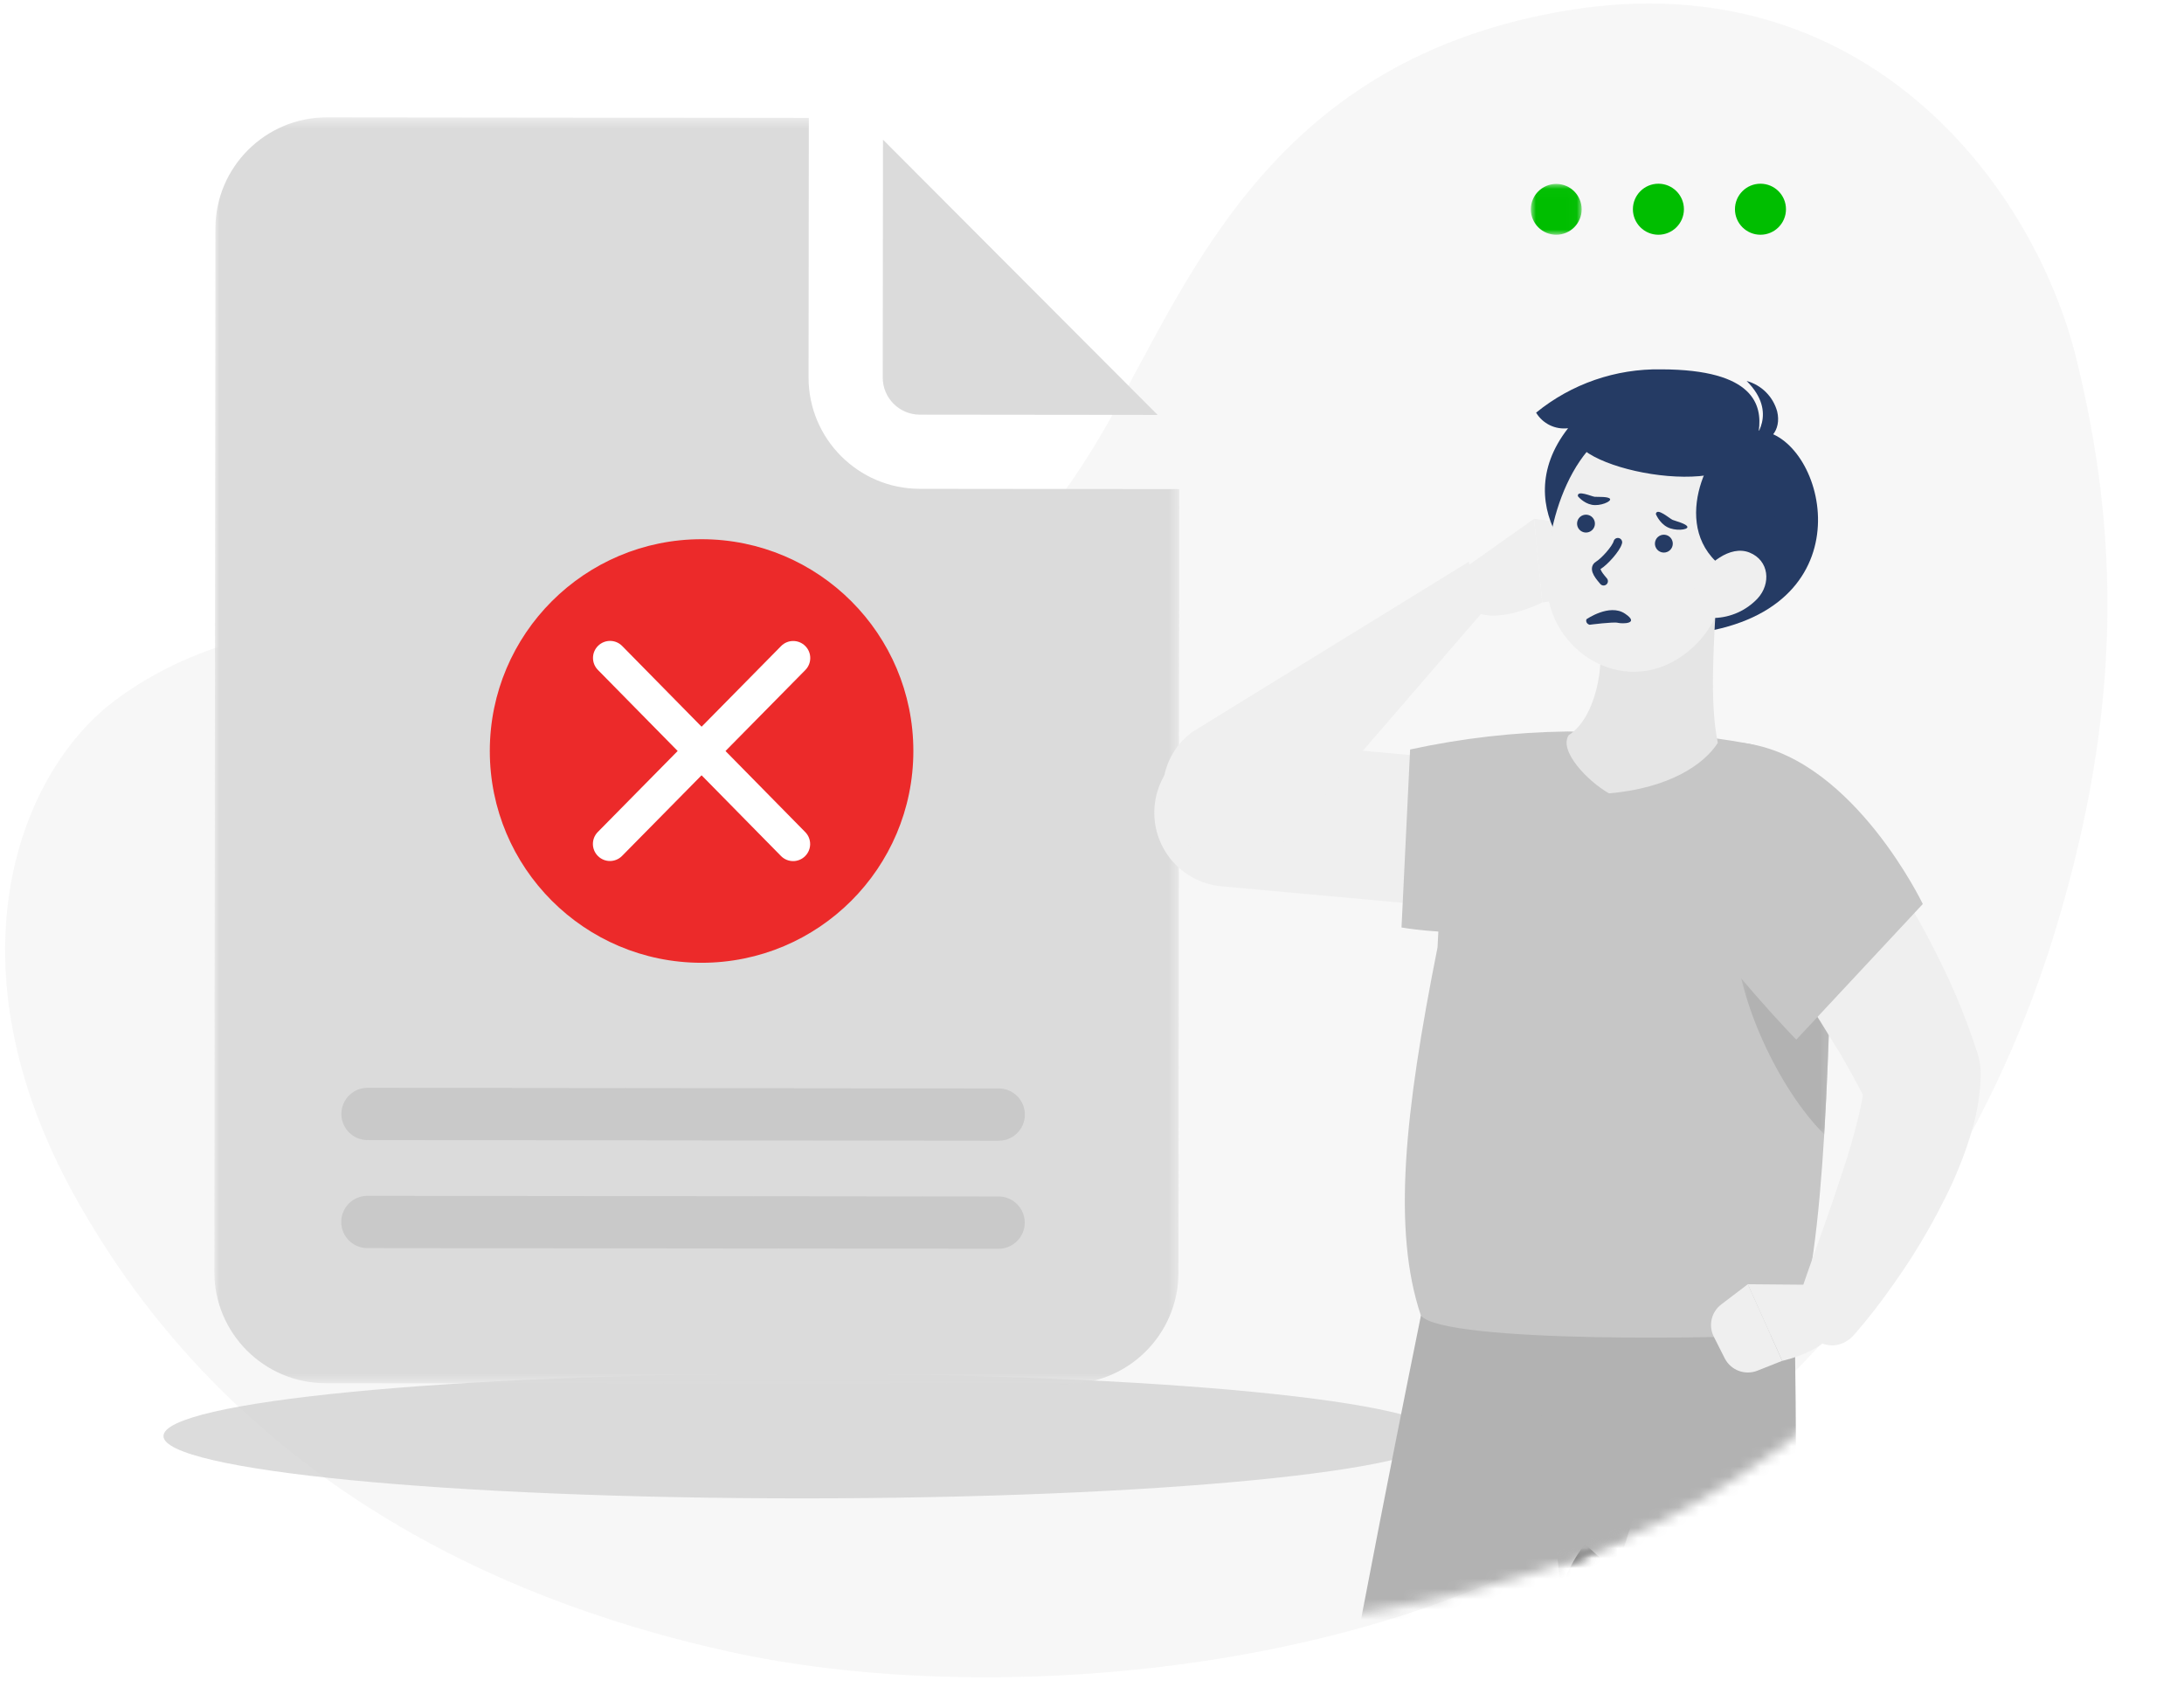 <svg xmlns="http://www.w3.org/2000/svg" xmlns:xlink="http://www.w3.org/1999/xlink" width="214" height="166" viewBox="0 0 214 166">
    <defs>
        <path id="o4g582rgoa" d="M0 0.4L94.551 0.4 94.551 124.5 0 124.5z"/>
        <path id="wv1ua8x5pd" d="M0 0.02L4.98 0.02 4.98 5 0 5z"/>
        <path id="616trahveg" d="M146.352.168c-2.259 0-4.615.187-7.07.582-26.253 4.225-33.609 23.316-40.903 36.212-10.478 18.524-21.752 22.304-42.227 19.346-20.475-2.958-35.636-2.384-46.343 5.538-8.501 6.29-15.211 23.107-3.606 43.912 14.966 26.83 40.738 36.508 58.368 40.346 21.853 4.758 54.78 2.264 76.277-10.436 18.72-11.06 34.307-29.21 41.724-53.551 3.193-10.482 4.595-19.816 4.606-28.636v-.21c-.01-7.424-1.004-14.485-2.745-21.563C180.971 17.625 168.27.178 146.384.168"/>
        <path id="sxbtr1aiyi" d="M146.352.168c-2.259 0-4.615.187-7.07.582-26.253 4.225-33.609 23.316-40.903 36.212-10.478 18.524-21.752 22.304-42.227 19.346-20.475-2.958-35.636-2.384-46.343 5.538-8.501 6.29-15.211 23.107-3.606 43.912 14.966 26.83 40.738 36.508 58.368 40.346 21.853 4.758 54.78 2.264 76.277-10.436 18.72-11.06 34.307-29.21 41.724-53.551 3.193-10.482 4.595-19.816 4.606-28.636v-.21c-.01-7.424-1.004-14.485-2.745-21.563C180.971 17.625 168.27.178 146.384.168h-.032z"/>
        <path id="g809f7uy7k" d="M.058.176l8.38.014C5.737 1.32 2.932 2.328.052 3.216L.058.176z"/>
        <path id="w9wydm57hm" d="M146.352.168c-2.259 0-4.615.187-7.07.582-26.253 4.225-33.609 23.316-40.903 36.212-10.478 18.524-21.752 22.304-42.227 19.346-20.475-2.958-35.636-2.384-46.343 5.538-8.501 6.29-15.211 23.107-3.606 43.912 14.966 26.83 40.738 36.508 58.368 40.346 21.853 4.758 54.78 2.264 76.277-10.436 18.72-11.06 34.307-29.21 41.724-53.551 3.193-10.482 4.595-19.816 4.606-28.636v-.21c-.01-7.424-1.004-14.485-2.745-21.563C180.971 17.625 168.27.178 146.384.168h-.032z"/>
        <path id="d1tc3t6peo" d="M0.365 0.256L9.588 0.27 9.558 19.149 0.335 19.134z"/>
        <filter id="hldf5lzzec">
            <feColorMatrix in="SourceGraphic" values="0 0 0 0 0.831 0 0 0 0 0.831 0 0 0 0 0.831 0 0 0 1 0"/>
        </filter>
        <filter id="j03mi7n8zf">
            <feColorMatrix in="SourceGraphic" values="0 0 0 0 0.918 0 0 0 0 0.918 0 0 0 0 0.918 0 0 0 1 0"/>
        </filter>
        <filter id="4kcwd1hoaq">
            <feColorMatrix in="SourceGraphic" values="0 0 0 0 0.918 0 0 0 0 0.918 0 0 0 0 0.918 0 0 0 1 0"/>
        </filter>
    </defs>
    <g fill="none" fill-rule="evenodd">
        <g>
            <g>
                <g>
                    <g>
                        <g>
                            <g fill="#F3F3F3" opacity=".65">
                                <path d="M7.327 117.004c16.47 29.694 44.835 40.404 64.237 44.652 24.05 5.266 60.288 2.505 83.947-11.55 20.602-12.24 37.757-32.328 45.92-59.268 6.503-21.465 6.255-38.586 2.049-55.789C199.274 17.847 182.68-3.89 153.788.786S116.8 26.59 108.772 40.863C97.24 61.366 84.832 65.55 62.299 62.275c-22.534-3.273-39.22-2.639-51.003 6.128-9.357 6.962-16.741 25.574-3.97 48.6" transform="translate(-81 -445) translate(0 383) translate(81 62) translate(0 .2)"/>
                            </g>
                            <path fill="#D3D3D3" d="M78.616 134.397c34.571 0 62.597 2.734 62.597 6.108 0 3.372-28.026 6.106-62.597 6.106-34.572 0-62.598-2.734-62.598-6.106 0-3.374 28.026-6.108 62.598-6.108" opacity=".8" transform="translate(-81 -445) translate(0 383) translate(81 62) translate(0 .2)"/>
                        </g>
                        <g>
                            <g transform="translate(-81 -445) translate(0 383) translate(81 62) translate(21 11) translate(0 .1)">
                                <mask id="h4b4l7vl2b" fill="#fff">
                                    <use xlink:href="#o4g582rgoa"/>
                                </mask>
                                <path fill="#DBDBDB" d="M10.89 124.425l72.67.075c6.01.006 10.906-4.878 10.912-10.89l.08-76.788-25.435-.027c-6.011-.006-10.896-4.9-10.89-10.911L58.254.449 11.018.399C5.007.395.112 5.28.106 11.29L0 113.513c-.006 6.01 4.879 10.905 10.89 10.912" mask="url(#h4b4l7vl2b)"/>
                            </g>
                            <path fill="#DBDBDB" d="M69.124 29.628l23.306.025L65.52 2.685l-.024 23.306c-.003 2.005 1.625 3.635 3.63 3.637" transform="translate(-81 -445) translate(0 383) translate(81 62) translate(21 11)"/>
                            <path fill="#C9C9C9" d="M76.86 100.77l-61.85-.065c-1.415-.001-2.56-1.149-2.56-2.563.002-1.415 1.15-2.56 2.565-2.559l61.85.064c1.415.002 2.56 1.15 2.559 2.564-.001 1.415-1.149 2.56-2.564 2.558M76.846 111.353l-61.851-.064c-1.415-.002-2.56-1.15-2.559-2.564.002-1.414 1.15-2.56 2.564-2.558l61.85.064c1.416.001 2.56 1.15 2.56 2.564-.002 1.414-1.15 2.559-2.564 2.558" transform="translate(-81 -445) translate(0 383) translate(81 62) translate(21 11)"/>
                            <path fill="#EC2A2A" d="M68.495 62.594c-.006 11.46-9.3 20.746-20.761 20.74-11.46-.006-20.746-9.301-20.74-20.762.006-11.46 9.3-20.745 20.761-20.74 11.46.006 20.746 9.301 20.74 20.762" transform="translate(-81 -445) translate(0 383) translate(81 62) translate(21 11)"/>
                            <path fill="#FFF" d="M38.765 73.36c-.423 0-.846-.16-1.17-.481-.658-.647-.665-1.704-.018-2.36l17.959-18.217c.647-.657 1.704-.662 2.36-.015.657.647.663 1.703.017 2.36L39.954 72.863c-.327.331-.758.498-1.189.498" transform="translate(-81 -445) translate(0 383) translate(81 62) translate(21 11)"/>
                            <path fill="#FFF" d="M56.712 73.37c-.43 0-.862-.167-1.188-.499l-17.94-18.234c-.645-.658-.638-1.715.02-2.36.657-.646 1.714-.64 2.36.017L57.903 70.53c.646.657.638 1.714-.02 2.36-.325.32-.748.482-1.17.481" transform="translate(-81 -445) translate(0 383) translate(81 62) translate(21 11)"/>
                        </g>
                    </g>
                    <g>
                        <g filter="url(#hldf5lzzec)" transform="translate(-81 -445) translate(0 383) translate(81 62) translate(26 11)">
                            <g>
                                <g transform="translate(124 7)">
                                    <mask id="r0p6hl20qe" fill="#fff">
                                        <use xlink:href="#wv1ua8x5pd"/>
                                    </mask>
                                    <path fill="#00BE00" d="M0 2.51C0 3.885 1.115 5 2.49 5c1.375 0 2.49-1.115 2.49-2.49C4.98 1.135 3.865.02 2.49.02 1.115.02 0 1.135 0 2.51" mask="url(#r0p6hl20qe)"/>
                                </g>
                                <path fill="#00BE00" d="M20 2.5C20 3.88 21.12 5 22.5 5 23.881 5 25 3.88 25 2.5S23.881 0 22.5 0C21.12 0 20 1.12 20 2.5M10 2.5C10 3.88 11.119 5 12.5 5 13.88 5 15 3.88 15 2.5S13.88 0 12.5 0C11.119 0 10 1.12 10 2.5" transform="translate(124 7)"/>
                            </g>
                        </g>
                        <g filter="url(#j03mi7n8zf)" transform="translate(-81 -445) translate(0 383) translate(81 62) translate(26 11)">
                            <g fill="#EFEFEF">
                                <path d="M26.651 37.83L6.585 36.004C2.602 35.64-.332 32.118.03 28.135c.363-3.983 3.886-6.917 7.869-6.554l20.066 1.827c3.982.363 6.917 3.886 6.554 7.868-.363 3.983-3.885 6.917-7.868 6.555" transform="translate(87.104 39.836)"/>
                                <path d="M32.072 9.242L12.134 32.347c-3.17 2.318-7.617 1.627-9.935-1.542-2.317-3.17-1.626-7.617 1.543-9.934l27.07-16.666 1.26 5.037z" transform="translate(87.104 39.836)"/>
                                <path d="M30.533 4.727L37.207 0l.811 8.19s-4.337 2.204-6.667.855l-.818-4.318z" transform="translate(87.104 39.836)"/>
                            </g>
                        </g>
                        <g transform="translate(-81 -445) translate(0 383) translate(81 62) translate(26 11) translate(0 .182)">
                            <mask id="wufh8tbwyh" fill="#fff">
                                <use xlink:href="#616trahveg"/>
                            </mask>
                            <path fill="#EFEFEF" d="M129.766 42.555l.114 2.167c.071 1.373-.917 2.573-2.278 2.767l-2.478.354-.813-8.189 3.14.405c1.273.164 2.247 1.215 2.315 2.496" mask="url(#wufh8tbwyh)"/>
                        </g>
                        <g transform="translate(-81 -445) translate(0 383) translate(81 62) translate(26 11) translate(0 .182)">
                            <mask id="fk5nnlxvoj" fill="#fff">
                                <use xlink:href="#sxbtr1aiyi"/>
                            </mask>
                            <path fill="#B2B2B2" d="M113.23 117.72s-7.533 36.926-10.417 55.138c-3.245 20.41-11.79 57.693-11.79 57.693L102 234.883s15.743-38.16 17.958-56.648c6.606-15.018 19.766-59.223 19.766-59.223l-26.494-1.291z" mask="url(#fk5nnlxvoj)"/>
                        </g>
                        <g transform="translate(-81 -445) translate(0 383) translate(81 62) translate(26 11) translate(123.484 140.108)">
                            <mask id="c877ifbtpl" fill="#fff">
                                <use xlink:href="#g809f7uy7k"/>
                            </mask>
                            <path fill="#000" d="M5.819.186C1.67 5.308.012 18.379.01 29.276c2.806-7.689 6.024-17.493 8.856-26.323L5.819.186z" mask="url(#c877ifbtpl)"/>
                        </g>
                        <g transform="translate(-81 -445) translate(0 383) translate(81 62) translate(26 11) translate(0 .182)">
                            <mask id="f36a2edcun" fill="#fff">
                                <use xlink:href="#w9wydm57hm"/>
                            </mask>
                            <path fill="#B2B2B2" d="M123.973 118.203s4.85 41.168 5.86 55.985c1.405 20.624 6.902 61.345 6.902 61.345l11.794.02s1.33-41.578-.77-60.08c2.963-16.135 2.1-55.988 2.1-55.988l-25.886-1.282z" mask="url(#f36a2edcun)"/>
                        </g>
                        <g fill="#C6C6C6">
                            <path d="M21.254 15.344C15.1 22.334.328 19.693.328 19.693l.843-17.44C6.238 1.149 11.403.558 16.59.49c8.675-.002 9.588 9.246 4.663 14.854" transform="translate(-81 -445) translate(0 383) translate(81 62) translate(26 11) translate(111 60.182)"/>
                        </g>
                        <g fill="#C6C6C6">
                            <path d="M4.872 9.952c-.37 2.814-.772 6.603-1.017 11.702C.625 37.856-.588 49.338 2.229 57.721c2.234 2.765 31.387 2.28 36.63 1.756 3.056-7.528 3.41-29.155 3.798-47.333.102-5.177-3.594-9.65-8.695-10.531C27.402.44 20.71.205 14.087.912c-4.786.536-8.589 4.267-9.215 9.04" transform="translate(-81 -445) translate(0 383) translate(81 62) translate(26 11) translate(111 60.182)"/>
                        </g>
                        <g transform="translate(-81 -445) translate(0 383) translate(81 62) translate(26 11) translate(143.773 80.99)">
                            <mask id="xqyhi9xo7p" fill="#fff">
                                <use xlink:href="#d1tc3t6peo"/>
                            </mask>
                            <path fill="#B2B2B2" d="M.365.255c.09 5.54 4.093 14.396 8.606 18.894.281-4.68.465-9.756.61-14.876L.366.255z" mask="url(#xqyhi9xo7p)"/>
                        </g>
                        <g filter="url(#4kcwd1hoaq)" transform="translate(-81 -445) translate(0 383) translate(81 62) translate(26 11) translate(141 63.182)">
                            <g fill="#EFEFEF">
                                <path d="M26.496 28.442l-.207-.609c-.847-2.54-1.84-5.001-2.972-7.363-1.083-2.285-2.25-4.44-3.461-6.52-1.212-2.08-2.496-4.067-3.812-6.002-.669-.96-1.333-1.92-2.033-2.85l-1.053-1.385-1.122-1.419C9.396-.72 5.474-.77 2.982 2.182.489 5.134.326 10.02 2.615 13.215l.183.251 3.575 4.975c1.217 1.692 2.38 3.413 3.538 5.127.559.86 1.138 1.722 1.66 2.598.524.876 1.078 1.721 1.601 2.589.755 1.318 1.486 2.628 2.137 3.916-.1.648-.227 1.29-.381 1.923-.442 1.843-.96 3.656-1.553 5.431-.614 1.879-1.264 3.803-1.939 5.697-.674 1.894-1.397 3.871-2.042 5.772l-.06.168c-.583 1.73-.123 3.733 1.108 4.815 1.229 1.082 2.897.954 4.01-.31 1.35-1.551 2.631-3.196 3.835-4.924 1.23-1.716 2.38-3.519 3.445-5.398.545-.95 1.065-1.938 1.58-2.965.534-1.044 1.023-2.123 1.463-3.232.497-1.21.927-2.46 1.288-3.742.472-1.64.738-3.362.79-5.104.016-.81-.105-1.613-.357-2.36" transform="translate(.225 .43)"/>
                                <path d="M10.574 51.272l-6.537-.056 3.367 7.507s5.58-1.185 5.28-4.214l-2.11-3.237z" transform="translate(.225 .43)"/>
                                <path d="M.704 56.362l1.07 2.116c.596 1.17 1.983 1.692 3.202 1.208l2.428-.962-3.367-7.508L1.44 53.19c-.981.739-1.291 2.076-.735 3.172" transform="translate(.225 .43)"/>
                            </g>
                        </g>
                        <g fill="#C6C6C6">
                            <path d="M9.479.713c10.262 1.775 16.928 15.68 16.928 15.68l-12.395 13.29S6.894 22.412 2.621 15.678C-1.986 8.35 2.129-.547 9.479.713" transform="translate(-81 -445) translate(0 383) translate(81 62) translate(26 11) translate(136 61.182)"/>
                        </g>
                        <g fill="#253B64">
                            <path d="M2.764 16.664C1.049 13.777.492 9.812 3.649 5.776 2.395 5.931 1.167 5.333.516 4.25 3.97 1.433 8.31-.07 12.766.007c9.209.015 9.888 3.57 9.572 5.997 6.3.414 10.87 16.804-5.107 19.678-9.124-9.641-14.467-9.018-14.467-9.018" transform="translate(-81 -445) translate(0 383) translate(81 62) translate(26 11) translate(124 25.182)"/>
                        </g>
                        <g fill="#253B64">
                            <path d="M.76 5.93S3.327 3.315.144.145C1.6.544 2.737 1.679 3.137 3.134 3.584 4.974 2.341 6.449.76 5.93" transform="translate(-81 -445) translate(0 383) translate(81 62) translate(26 11) translate(145 26.182)"/>
                        </g>
                        <g fill="#E5E5E5">
                            <path d="M15.2.793c-.251 5.045-.718 10.781.121 14.809-1.313 2.06-4.665 4.429-10.662 4.951C2.53 19.34-.28 16.375.704 14.855 3.255 13.222 4.344 8.27 3.62 4.564L15.2.793z" transform="translate(-81 -445) translate(0 383) translate(81 62) translate(26 11) translate(127 46.182)"/>
                        </g>
                        <g fill="#EFEFEF">
                            <path d="M19.74 11.696c-1.615 6.184-2.247 9.888-6.04 12.478C7.994 28.068.833 23.682.562 17.144.328 11.254 3.007 2.127 9.629.836c2.965-.59 6.023.399 8.083 2.61 2.06 2.213 2.826 5.335 2.028 8.25" transform="translate(-81 -445) translate(0 383) translate(81 62) translate(26 11) translate(125 29.182)"/>
                        </g>
                        <g fill="#253B64">
                            <path d="M3.476.837c-2.72 1.928-6.105 10.11.738 13.409C10.372 8.853 8.794.845 3.476.836" transform="translate(-81 -445) translate(0 383) translate(81 62) translate(26 11) translate(140 31.182)"/>
                        </g>
                        <g fill="#253B64">
                            <path d="M17.042 5.82C18.214.436 4.62-2.372.303 3.915c-1.467 3.787 15.908 7.163 16.739 1.907" transform="translate(-81 -445) translate(0 383) translate(81 62) translate(26 11) translate(128 27.182)"/>
                        </g>
                        <g fill="#EFEFEF">
                            <path d="M7.213 5.463c-1.105 1.17-2.628 1.853-4.235 1.904-2.13.041-2.667-1.99-1.637-3.725C2.27 2.122 4.497.178 6.429.958c1.93.778 2.125 3.055.784 4.505" transform="translate(-81 -445) translate(0 383) translate(81 62) translate(26 11) translate(139 42.182)"/>
                        </g>
                        <g fill="#253B64">
                            <path d="M.248 1.18s.328.855 1.108 1.276c.78.42 2.038.285 1.985-.013-.054-.297-1.162-.568-1.448-.686C1.607 1.64.348.502.248 1.181" transform="translate(-81 -445) translate(0 383) translate(81 62) translate(26 11) translate(136 38.182)"/>
                        </g>
                        <g fill="#253B64">
                            <path d="M.61.437s.539.68 1.362.839c.822.16 1.92-.318 1.789-.571C3.628.45 2.55.519 2.26.494 1.968.468.51-.204.61.437" transform="translate(-81 -445) translate(0 383) translate(81 62) translate(26 11) translate(128 37.182)"/>
                        </g>
                        <g stroke="#253B64" stroke-linecap="round" stroke-linejoin="round" stroke-width=".847">
                            <path d="M2.525.95C2.365 1.575 1.2 2.86.61 3.21c-.59.349.266 1.237.519 1.552" transform="translate(-81 -445) translate(0 383) translate(81 62) translate(26 11) translate(130 41.182)"/>
                        </g>
                        <g fill="#253B64">
                            <path d="M.44 1.5S2.696-.08 4.22.94s-.28 1.008-.703.899c-.424-.11-2.762.193-2.762.193S.332 1.923.441 1.5" transform="translate(-81 -445) translate(0 383) translate(81 62) translate(26 11) translate(129 48.182)"/>
                        </g>
                        <g fill="#253B64">
                            <path d="M2.252 1.34c-.12.468-.598.75-1.066.63-.468-.12-.75-.598-.63-1.066.12-.469.598-.75 1.066-.63.468.12.75.598.63 1.066" transform="translate(-81 -445) translate(0 383) translate(81 62) translate(26 11) translate(128 39.182)"/>
                        </g>
                        <g fill="#253B64">
                            <path d="M1.882 1.302c-.12.468-.597.75-1.066.63-.468-.12-.75-.598-.63-1.066.12-.468.598-.75 1.066-.63.469.12.75.598.63 1.066" transform="translate(-81 -445) translate(0 383) translate(81 62) translate(26 11) translate(136 41.182)"/>
                        </g>
                    </g>
                </g>
            </g>
        </g>
    </g>
</svg>

